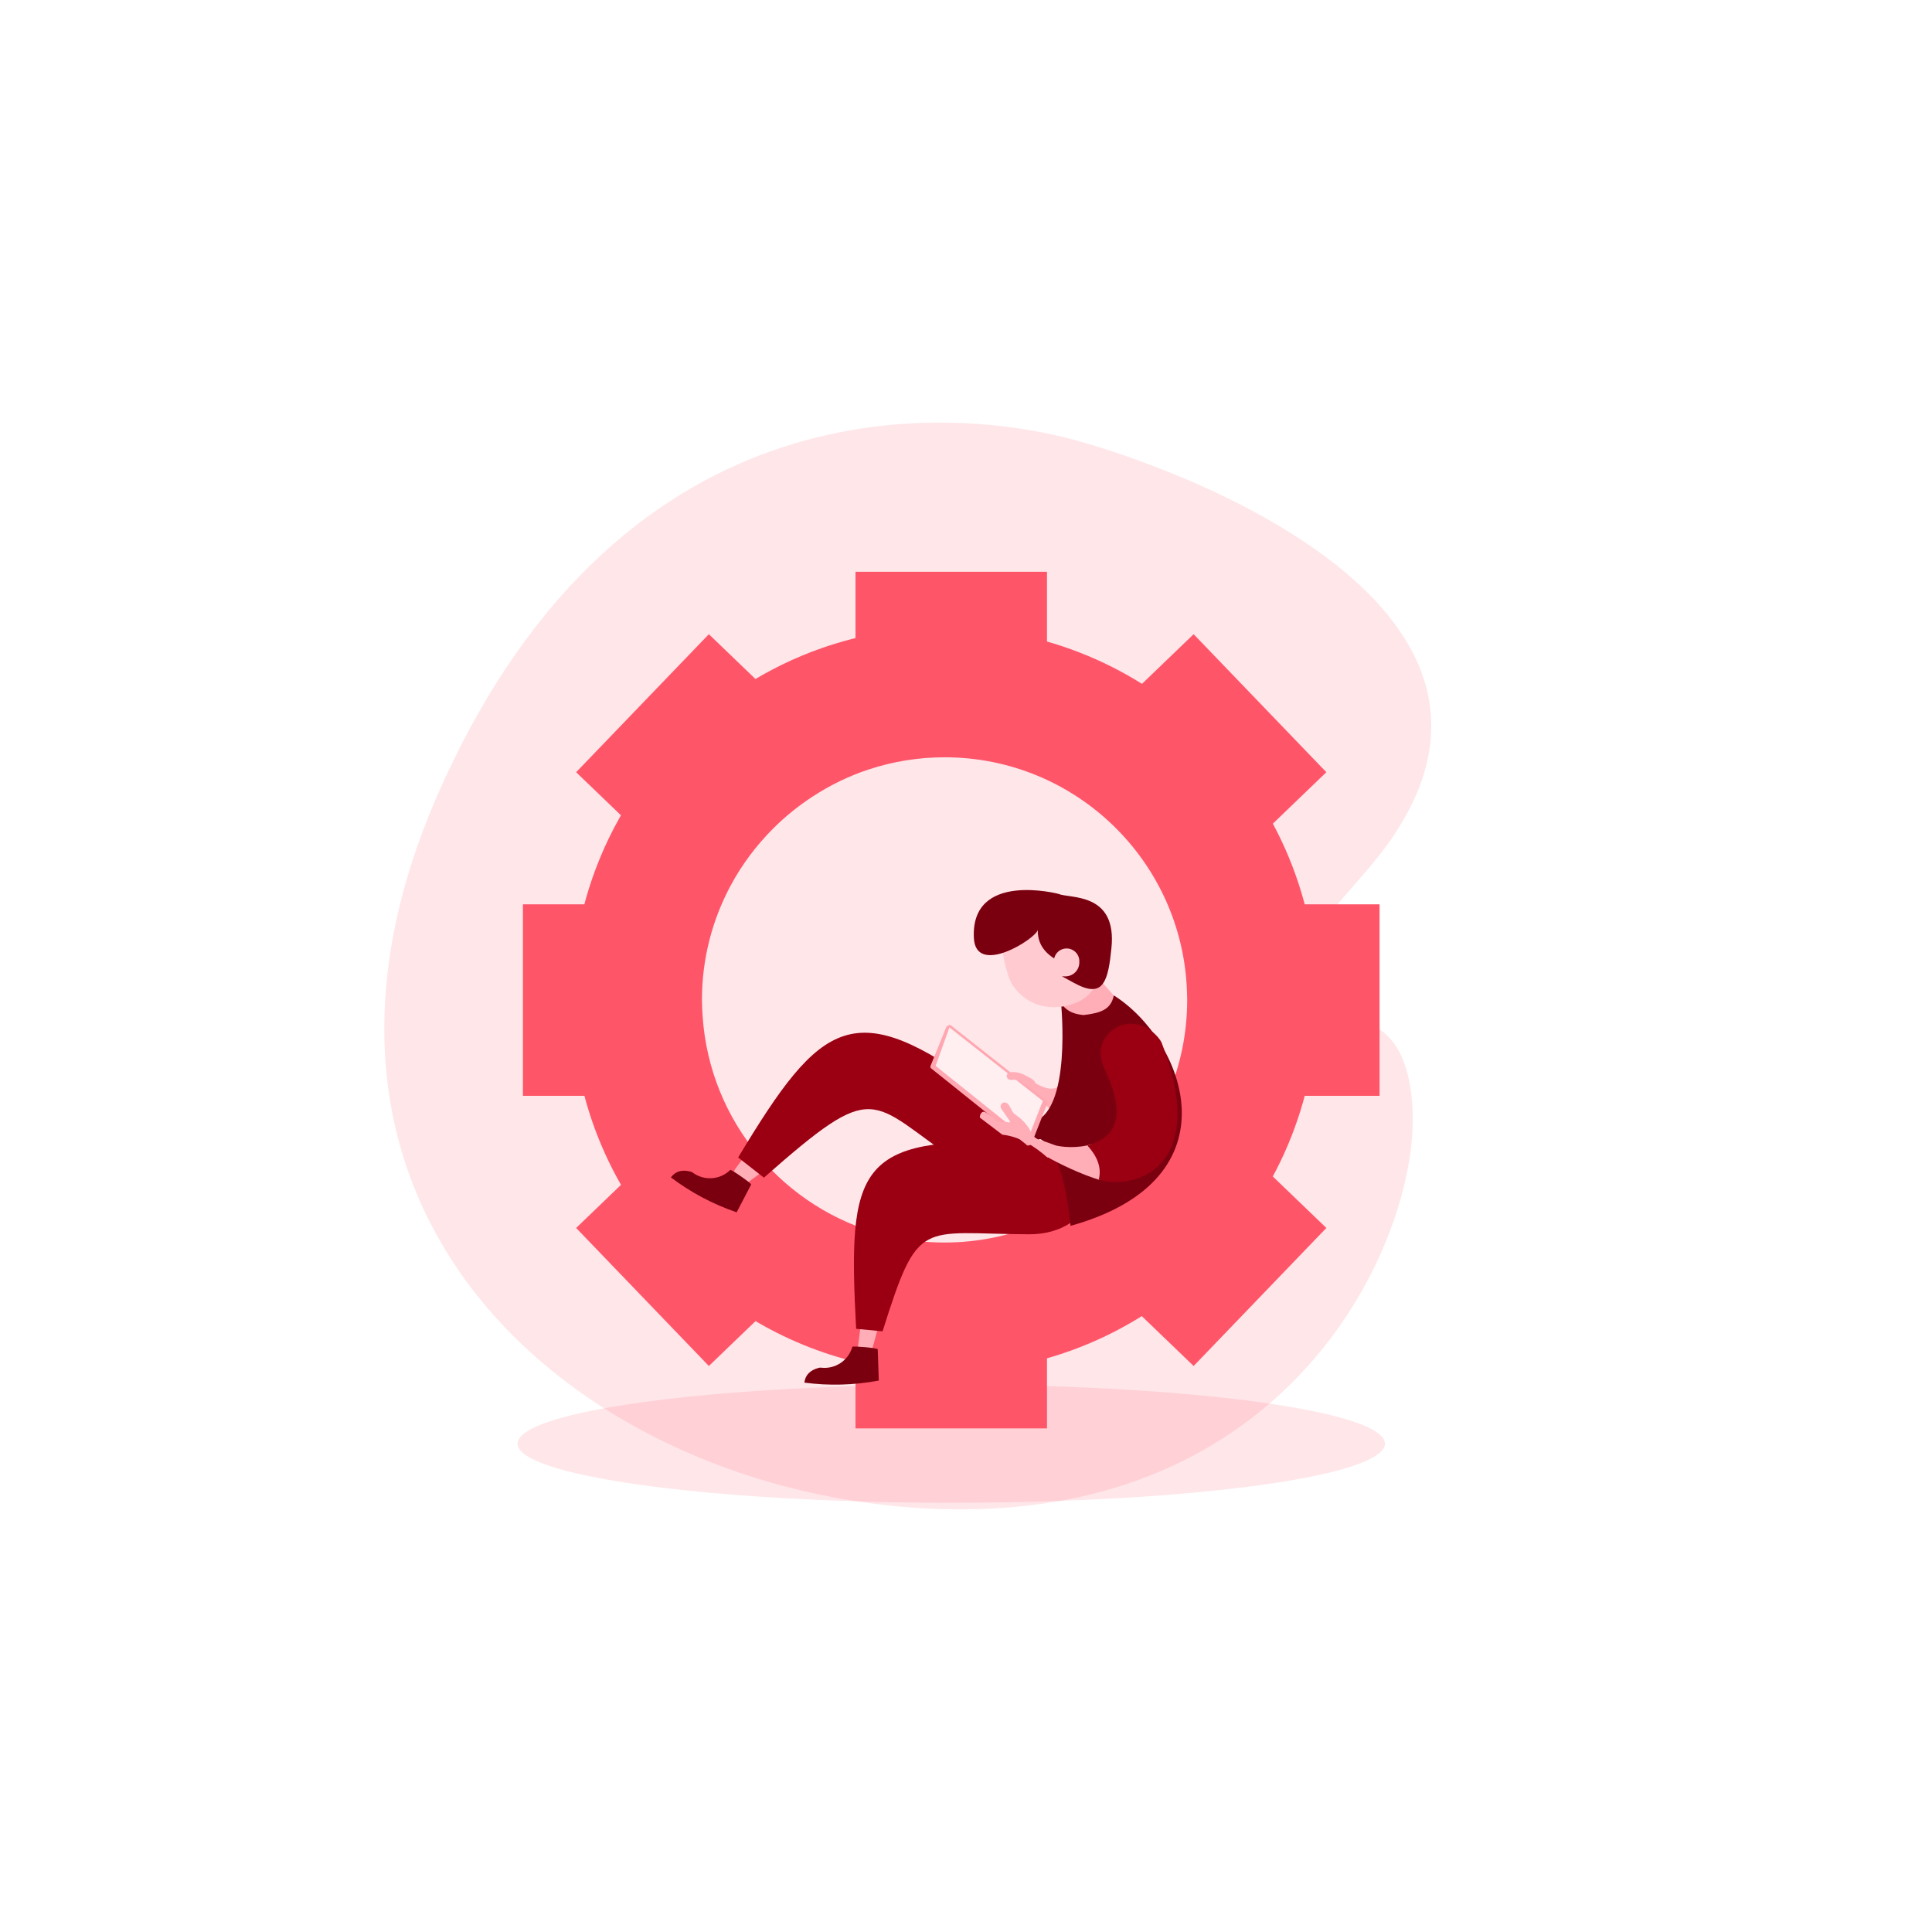 <svg id="SvgjsSvg1001" width="360" height="360" xmlns="http://www.w3.org/2000/svg" version="1.1" xmlns:xlink="http://www.w3.org/1999/xlink" xmlns:svgjs="http://svgjs.com/svgjs"><defs id="SvgjsDefs1002"></defs><g id="SvgjsG1008" transform="matrix(1,0,0,1,0,0)"><svg xmlns="http://www.w3.org/2000/svg" enable-background="new 0 0 1920 1080" viewBox="0 0 1920 1080" width="360" height="360"><ellipse cx="945.337" cy="1014.722" fill="#ff1f3a" opacity=".11" rx="430.98" ry="58.672" class="color2A94F4 svgShape"></ellipse><path fill="#ff1f3a" d="M1403.853,684.658c5.147,126.421-118.618,411.668-480,394.61
		c-340.512-16.073-677.462-287.127-486.538-714.915C621.815-49.041,953.787-14.712,1070.81,18.027
		c129.393,36.199,499.042,182.841,287.573,426.905C1019.073,836.54,1393.359,426.904,1403.853,684.658z" opacity=".11" class="color2A94F4 svgShape"></path><path fill="#ff5569" d="M779.876 282.777l-75.416-72.52L572.569 347.416l75.409 72.513C677.788 362.467 723.757 314.744 779.876 282.777zM610.543 573.877c0-33.055 4.814-64.981 13.738-95.142H519.674v190.284h104.607C615.357 638.859 610.543 606.932 610.543 573.877zM945.337 239.083c33.055 0 64.981 4.814 95.142 13.738V148.214H850.195v104.607C880.356 243.897 912.282 239.083 945.337 239.083zM1242.696 419.929l75.409-72.513-131.892-137.159-75.416 72.52C1166.917 314.744 1212.886 362.467 1242.696 419.929zM1266.393 478.735c8.924 30.161 13.738 62.087 13.738 95.142 0 33.055-4.814 64.981-13.738 95.142H1371V478.735H1266.393zM1110.797 864.978l75.416 72.52 131.892-137.159-75.409-72.513C1212.886 785.288 1166.917 833.011 1110.797 864.978zM647.978 727.825l-75.409 72.513 131.892 137.159 75.416-72.52C723.757 833.011 677.788 785.288 647.978 727.825zM945.337 908.671c-33.055 0-64.981-4.814-95.142-13.738V999.54h190.284V894.933C1010.318 903.858 978.392 908.671 945.337 908.671z" class="colorFFBE55 svgShape"></path><path fill="#ff5569" d="M1308.813,565.476c-4.391-200.711-168.354-362.097-370.118-362.097c-42.486,0-83.258,7.249-121.265,20.418
		c-27.636,9.577-53.718,22.419-77.927,37.932c-26.101,16.728-50.012,36.572-71.105,59.112c-22.95,24.524-42.658,52.119-58.315,82.18
		c-26.604,51.078-41.715,109.098-41.715,170.685c0,11.653,0.584,23.167,1.634,34.545c14.529,156.989,127.009,285.582,275.784,324.02
		c29.691,7.671,60.82,11.762,92.909,11.762c204.524,0,370.327-165.801,370.327-370.327
		C1309.022,570.947,1308.875,568.222,1308.813,565.476z M938.695,814.823c-20.948,0-41.27-2.68-60.646-7.701
		c-98.715-25.573-172.732-112.141-179.776-217.065c-0.364-5.417-0.696-10.843-0.696-16.351c0-40.997,10.312-79.548,28.365-113.34
		c11.304-21.155,25.739-40.351,42.564-57.158c11.893-11.879,25.056-22.462,39.191-31.679c17.115-11.161,35.679-20.282,55.462-26.804
		c23.767-7.838,49.144-12.138,75.537-12.138c130.404,0,236.561,103.539,240.907,232.888c0.094,2.738,0.209,5.471,0.209,8.23
		C1179.811,706.871,1071.858,814.823,938.695,814.823z" class="colorFFBE55 svgShape"></path><g fill="#000000" class="color000 svgShape"><path fill="#ffaeb8" fill-rule="evenodd" d="M759.954,742.641c0,0-12.38,9.242-18.712,13.967
			c-2.18,1.628-5.151,1.707-7.418,0.201l0,0c-2.527-1.68-4.25-4.332-4.76-7.324c-0.509-2.992,0.239-6.063,2.068-8.484
			c5.06-6.702,10.991-14.557,10.991-14.557L759.954,742.641z" clip-rule="evenodd" class="colorFCD2B1 svgShape"></path><path fill="#9a0012" fill-rule="evenodd" d="M978.183,663.715c9.23,6.79,25.786,13.812,31.808,21.524
			c38.675,49.534-2.148,87.588-57.851,49.547c-89.527-61.144-79.938-84.001-192.968,15.549l-25.607-20.045
			C816.578,592.315,848.866,568.592,978.183,663.715z" clip-rule="evenodd" class="color0E538C svgShape"></path><path fill="#ffaeb8" fill-rule="evenodd" d="M873.357,896.504c0,0-4.839,17.925-7.315,27.093
			c-0.814,3.019-3.734,4.974-6.837,4.577l0,0c-2.042-0.261-3.899-1.323-5.158-2.952c-1.259-1.628-1.82-3.691-1.558-5.732
			c1.462-11.432,4.038-31.56,4.038-31.56L873.357,896.504z" clip-rule="evenodd" class="colorFCD2B1 svgShape"></path><path fill="#7b000f" fill-rule="evenodd" d="M872.275 920.877c-.044-1.276-24.879-3.441-25.17-2.463-.083.123-.123.261-.165.401-3.984 13.408-17.038 22.007-30.931 20.368-.799-.095-1.609-.038-2.387.168-8.592 2.295-13.366 7.169-14.232 14.691 24.263 3.201 48.909 2.617 73.966-2.055L872.275 920.877zM746.475 757.206c.591-1.133-19.942-15.27-20.677-14.562-.134.065-.237.165-.341.266-10.081 9.698-25.678 10.735-36.954 2.456l0 0c-.648-.475-1.381-.827-2.159-1.033-8.606-2.243-15.163-.359-19.628 5.756 19.525 14.757 41.249 26.409 65.349 34.709L746.475 757.206z" clip-rule="evenodd" class="color0B4870 svgShape"></path><path fill="#7b000f" d="M708.2,763.836C708.2,763.836,708.296,763.874,708.2,763.836L708.2,763.836z" class="color0B4870 svgShape"></path><path fill="#9a0012" fill-rule="evenodd" d="M1012.161,715.52c11.451,0.45,29.098-3.012,38.408,0
			c59.791,19.347,39.538,91.393-27.915,91.103c-108.413-0.465-109.708-17.385-145.564,96.432l-26.273-2.503
			C842.242,739.758,851.751,709.217,1012.161,715.52z" clip-rule="evenodd" class="color0E538C svgShape"></path><path fill="#ffaeb8" fill-rule="evenodd" d="M1027.863 655.72c0 0 16.805 11.393 24.344 3.308 7.538-8.085 2.312 16.604 2.312 16.604l-8.571 9.025-15.519-14.874-15.709-16.754L1027.863 655.72zM1115.089 578.357c-10.911-12.275-30.551-33.825-30.551-33.825s-33.853 10.919-30.019 32.055c3.832 21.138 6.055 38.365 6.055 38.365l43.425-11.942C1103.999 603.01 1126.001 590.632 1115.089 578.357z" clip-rule="evenodd" class="colorFCD2B1 svgShape"></path><path fill="#7b000f" fill-rule="evenodd" d="M1054.424,576.587c0,0,11.336,110.209-29.284,118.71
			l-2.487,20.223c0,0,37.44-9.831,45.626-26.52c8.187-16.689,18.103-100.345,18.103-100.345
			C1071.164,589.804,1060.101,586.246,1054.424,576.587z" clip-rule="evenodd" class="color0B4870 svgShape"></path><path fill="#ffcad0" fill-rule="evenodd" d="M1013.944,484.362c-14.885,10.769-20.549,30.083-16.229,49.057
			c0.77,3.377,4.283,19.394,8.548,25.551c21.536,31.087,57.623,22.939,71.164,13.144c20.883-15.107,23.615-47.034,6.096-71.249
			C1066.005,476.649,1034.827,469.255,1013.944,484.362z" clip-rule="evenodd" class="colorFFE3CA svgShape"></path><path fill="#7b000f" fill-rule="evenodd" d="M967.807,512.081c1.842,38.753,61.387,0.926,63.538-7.905
			c-0.32,12.322,5.634,21.89,17.303,28.949c0,0-2.54,12.448,8.461,18.09c10.999,5.641,28.558,18.257,37.955,7.522
			c6.418-7.333,8.015-23.068,9.426-36.164c6.085-56.475-42.037-49.373-52.516-54.239
			C1051.975,468.334,964.635,445.332,967.807,512.081z" clip-rule="evenodd" class="color0B4870 svgShape"></path><path fill="#ffcad0" fill-rule="evenodd" d="M1047.332,535.217c0-6.984,5.661-12.644,12.645-12.644l0,0
			c6.982,0,12.645,5.66,12.645,12.644c0,0.406,0,0.816,0,1.225c0,7.658-6.208,13.865-13.865,13.865c-5.89,0-11.425,0-11.425,0
			V535.217z" clip-rule="evenodd" class="colorFFE3CA svgShape"></path><path fill="#420008" d="M982.183,499.237L982.183,499.237L982.183,499.237z" class="color421A00 svgShape"></path><path fill="#60000b" d="M993.693 530.229C993.693 530.229 993.694 530.132 993.693 530.229L993.693 530.229zM1093.204 483.982C1093.148 483.72 1093.204 483.982 1093.204 483.982L1093.204 483.982z" class="color602600 svgShape"></path><path fill="#ffa7b1" d="M940.414,600.613l96.351,76.873l2.93-3.709l-94.99-75.019C943.077,598.204,941.39,599.377,940.414,600.613
			z" class="colorD3D3D3 svgShape"></path><polygon fill="#ffeff1" fill-rule="evenodd" points="943.014 600.613 1038.23 675.632 1022.681 715.039 927.466 640.019" clip-rule="evenodd" class="colorF7F7F7 svgShape"></polygon><path fill="#ffa7b1" d="M1020.452,714.66c-0.805,3.846,0.427,5.006,4.496,2.425l16.235-41.452
			c-0.713-2.194-2.432-2.481-5.156-0.86L1020.452,714.66z" class="colorD3D3D3 svgShape"></path><path fill="#ffa7b1" d="M924.792,639.146c-0.473,1.442-0.344,1.753,0.717,2.721l95.182,76.236l2.954-3.69l-93.815-75.14
			l13.844-38.66h-3.261L924.792,639.146z" class="colorD3D3D3 svgShape"></path><path fill="#7b000f" fill-rule="evenodd" d="M1032.446,711.366c17.712,7.027,27.041,44.346,31.464,86.871
			c168.144-46.84,112.163-185.472,42.998-229.015c-2.928,14.087-12.77,17.297-29.127,19.433
			C1077.313,634.71,1074.572,660.873,1032.446,711.366z" clip-rule="evenodd" class="color0B4870 svgShape"></path><path fill="#ffaeb8" fill-rule="evenodd" d="M1046.645,717.488c-5.207-2.125-9.742-3.586-13.131-4.547
			c-3.755-0.977-6.874-3.584-8.498-7.107c-3.185-6.971-8.376-12.975-15.695-17.96c-1.378-0.932-2.515-2.178-3.319-3.634
			c-1.262-2.257-2.994-5.391-2.994-5.391c-1.264-2.251-2.928-3.237-4.669-3.216c-1.479-0.01-2.838,0.809-3.523,2.119
			c-0.685,1.311-0.58,2.893,0.272,4.103c2.232,3.393,5.981,8.715,8.446,12.211c0.236,0.338,0.229,0.789-0.021,1.118
			c-0.248,0.329-0.681,0.459-1.071,0.322c-1.391-0.513-2.885-0.565-4.441-0.244c-2.928,0.58-5.959-0.257-8.175-2.258
			c-3.038-2.713-6.56-5.282-10.641-7.701c-2.911-1.727-5.606,1.71-5.42,5.34l22.343,16.988c17.83,1.958,31.747,11.553,44.889,22.658
			C1040.995,730.289,1058.036,722.135,1046.645,717.488z" clip-rule="evenodd" class="colorFCD2B1 svgShape"></path><path fill="#ffaeb8" fill-rule="evenodd" d="M1084.906,717.086c-14.175,4.452-30.815,2.993-37.86,0.639
			c-4.751-1.588-12.279,8.554-7.032,11.602c11.595,6.735,34.13,17.722,53.38,23.481
			C1096.792,740.668,1090.004,727.34,1084.906,717.086z" clip-rule="evenodd" class="colorFCD2B1 svgShape"></path><path fill="#9a0012" fill-rule="evenodd" d="M1091.868,752.339c37.012,10.737,110.234-12.688,62.716-135.693
			c-2.38-6.159-19.021-25.331-41.181-17.391c-8.789,3.148-27.618,17.521-15.647,43.116c26.237,56.099,3.697,69.581-17.042,76.095
			C1089.898,728.463,1095.258,740.213,1091.868,752.339z" clip-rule="evenodd" class="color0E538C svgShape"></path><path fill="#ffaeb8" d="M1006.609,645.397c-2.531,0.033-5.308,0.625-6.036,2.94c-0.818,2.599,1.762,5.378,4.708,4.841
			c6-1.022,12.056,2.884,17.77,6.811c0,0,5.001,1.481,5.891-2.271c0.814-3.437-4.081-5.931-8.278-8.178
			C1016.294,647.201,1011.586,645.331,1006.609,645.397z" class="colorFCD2B1 svgShape"></path></g></svg></g></svg>
